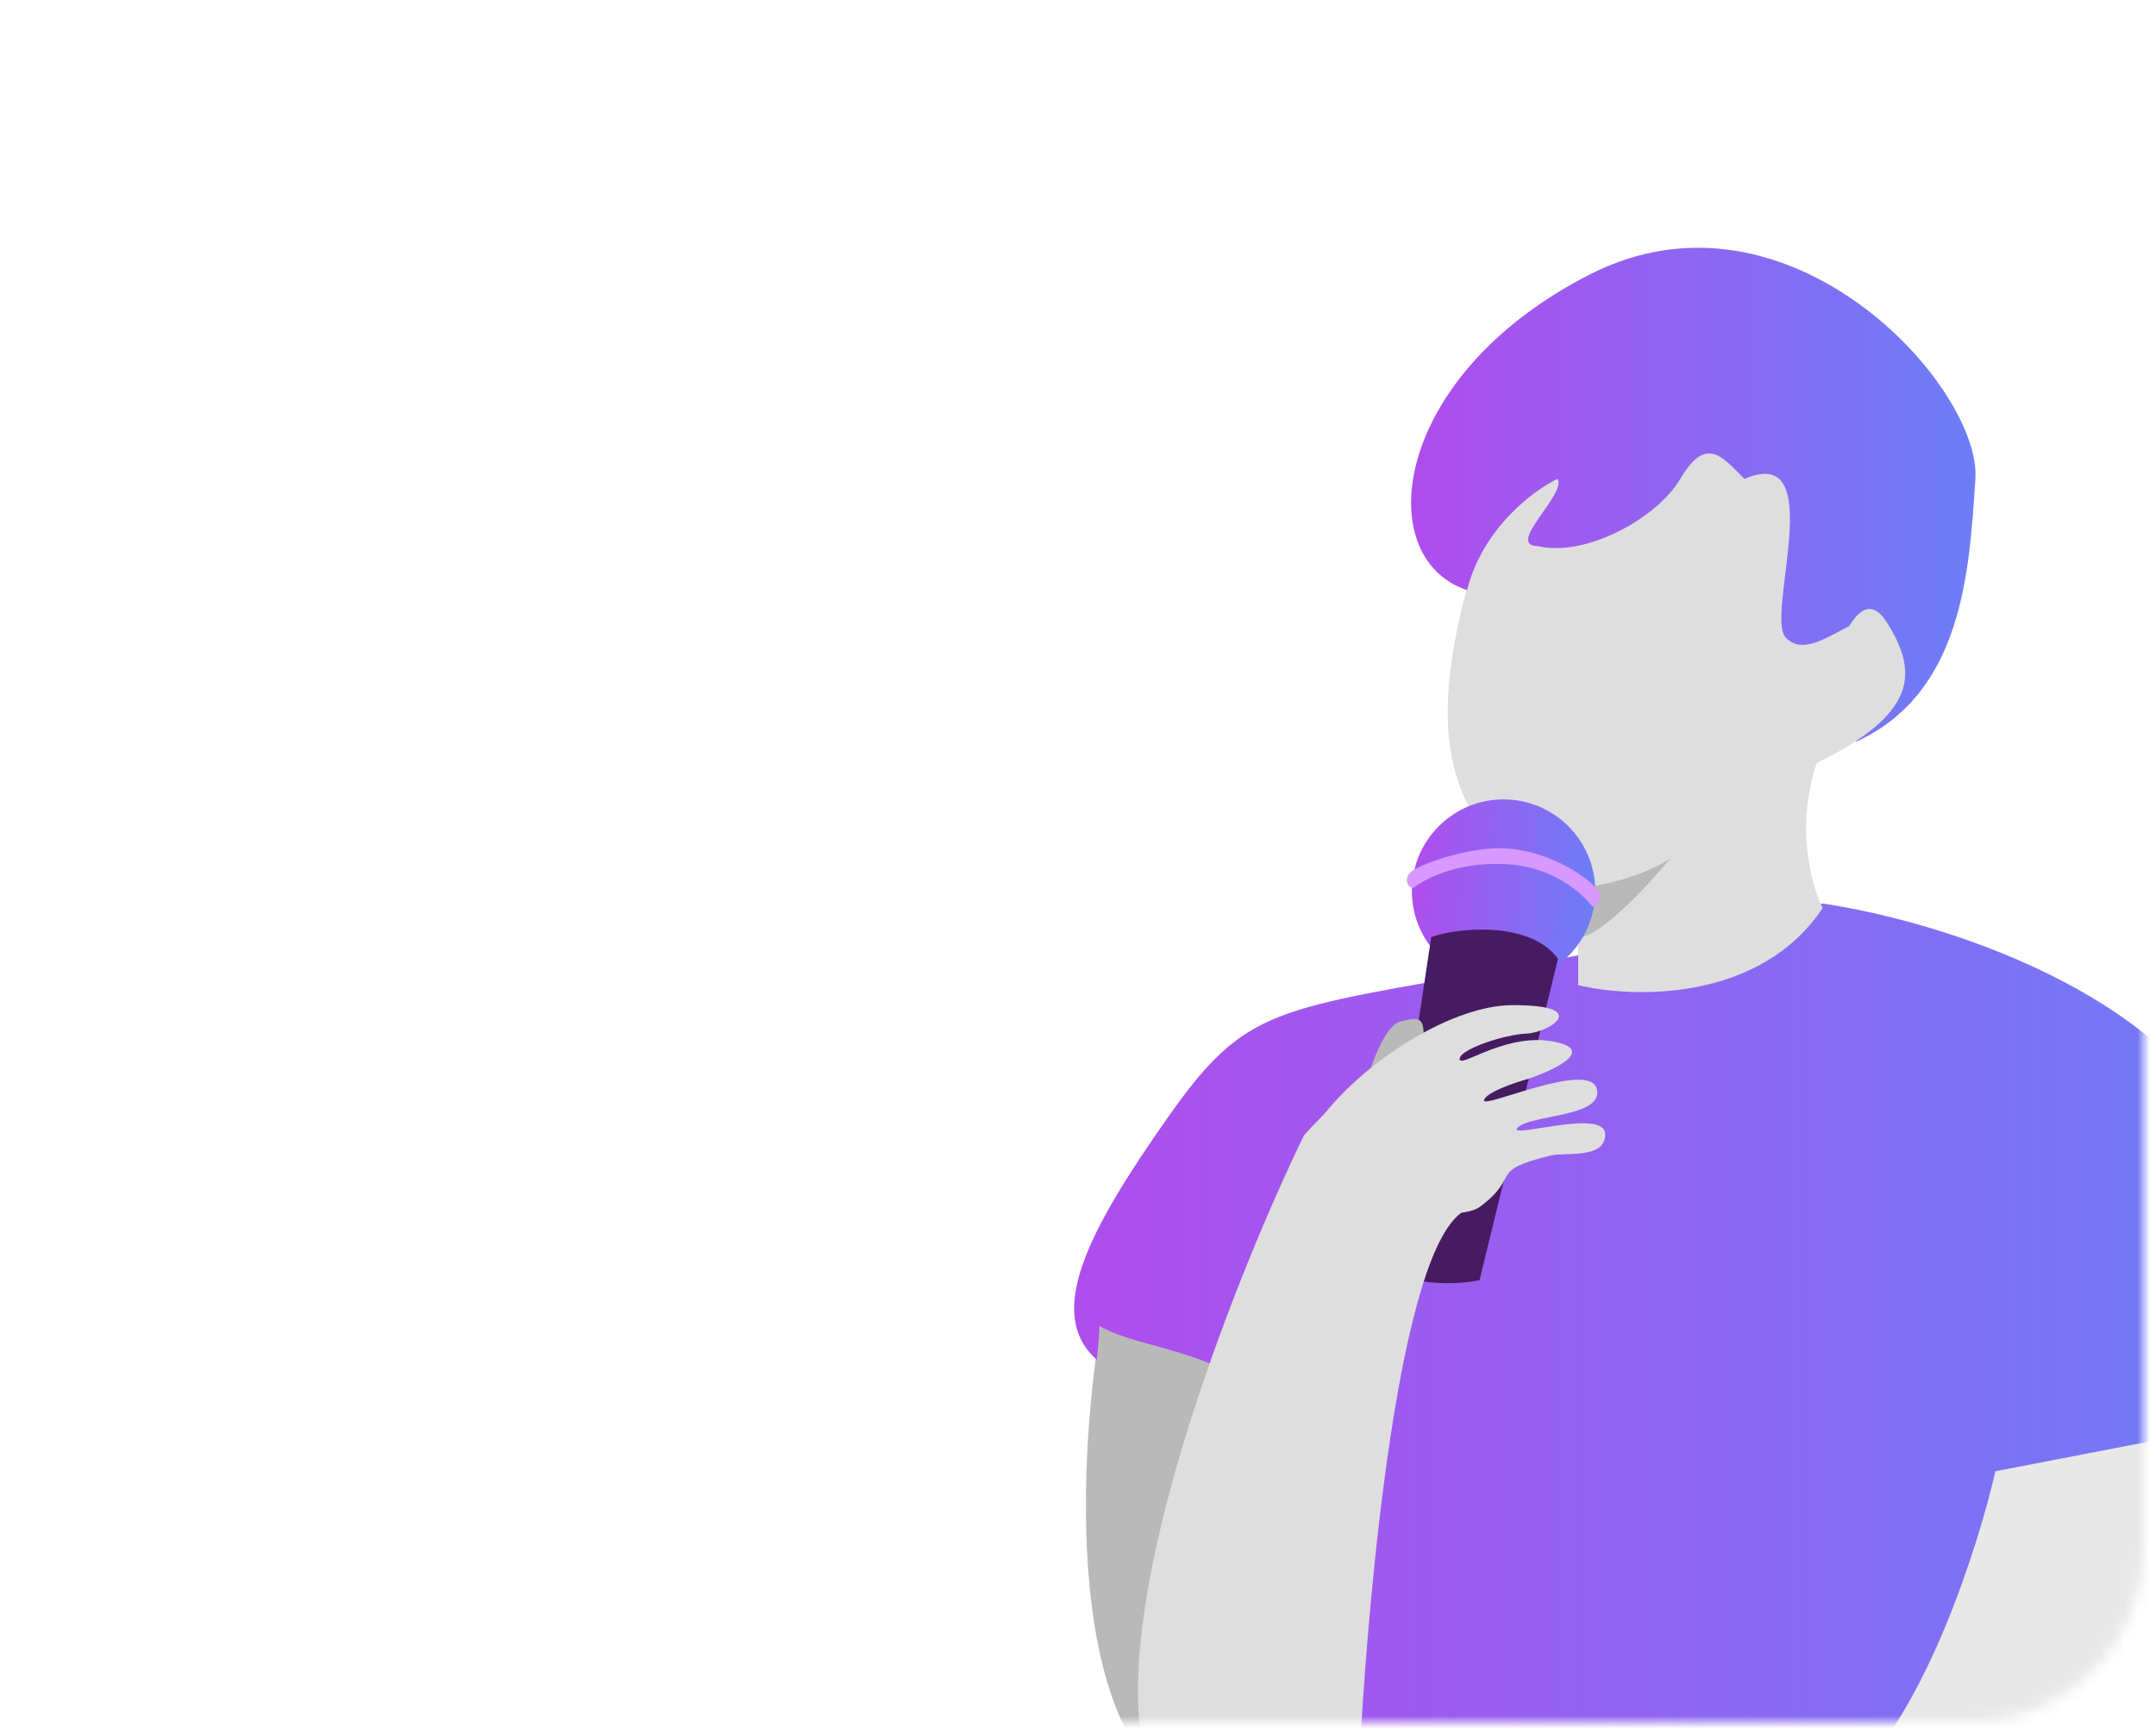 <svg width="174" height="140" viewBox="0 0 174 140" fill="none" xmlns="http://www.w3.org/2000/svg">
<mask id="mask0_4715_10374" style="mask-type:alpha" maskUnits="userSpaceOnUse" x="1" y="1" width="172" height="138">
<rect x="1" y="1" width="172" height="138" rx="14" fill="white"/>
</mask>
<g mask="url(#mask0_4715_10374)">
<path d="M96.478 145.352C85.668 140.703 86.999 117.079 89.016 105.849C99.403 95.094 106.147 104.361 108.22 110.339C108.811 123.947 107.288 150.001 96.478 145.352Z" fill="#B9B9B9"/>
<path d="M147.099 72.93C156.964 74.409 174.622 80.169 180.146 92.007C183.023 98.172 185.473 111.353 184.092 115.102C183.172 117.599 175.945 119.046 168.351 119.815C169.446 126.124 170.155 131.976 170.528 136.558C170.528 150.145 166.253 177.075 164.116 188.841C153.659 192.195 122.272 189.088 107.886 187.115L103.694 117.321V113.956C98.137 108.69 92.219 109.024 88.766 107.051L88.525 109.764C84.331 106.064 87.779 99.406 94.191 90.281C100.604 81.156 102.707 81.561 121.944 78.109C137.333 75.347 145.126 73.505 147.099 72.93Z" fill="url(#paint0_linear_4715_10374)"/>
<path d="M127.367 79.519V71.055L147.097 60.352C144.685 65.928 146.092 71.304 147.097 73.296C142.055 80.863 131.843 80.598 127.367 79.519Z" fill="#DEDEDE"/>
<path d="M148.093 57.148C144.93 69.344 125.898 72.821 124.418 71.699C117.266 66.273 115.089 60.219 118.252 48.023C121.415 35.827 130.158 29.324 140.448 31.993C150.739 34.662 151.257 44.952 148.093 57.148Z" fill="#DEDEDE"/>
<path d="M135.606 38.656C137.692 35.121 138.977 36.847 140.785 38.656C147.691 35.696 142.407 49.754 144.133 51.48C145.515 52.861 147.34 51.48 149.806 50.247V59.865C158.437 55.919 158.931 46.054 159.424 38.656C159.917 31.257 144.38 13.994 128.35 22.132C112.319 30.271 110.575 45.029 118.4 47.636C119.652 42.63 123.788 39.563 125.699 38.656C126.488 39.84 121.422 44.081 124.135 44.081C127.883 44.992 133.691 41.9 135.606 38.656Z" fill="url(#paint1_linear_4715_10374)"/>
<path d="M152.283 50.242C150.31 47.085 148.501 51.557 147.844 54.188L146.117 61.833C154.996 57.641 154.749 54.188 152.283 50.242Z" fill="#DEDEDE"/>
<path fill-rule="evenodd" clip-rule="evenodd" d="M116.997 158.876C115.475 156.935 109.174 155.295 107.942 155.321C106.709 155.348 106.237 156.345 107.538 157.205C108.881 157.718 110.791 159.355 110.818 160.588C108.97 161.828 105.721 163.087 103.6 162.174C100.761 160.952 95.956 160.019 95.83 161.058C95.621 162.79 96.256 164.799 101.309 168.045C106.362 171.291 112.122 173.041 118.496 171.177C118.936 171.049 119.315 170.874 119.638 170.661C132.095 169.354 157.61 158.743 164.055 153.376C169.212 149.081 177.983 125.842 181.724 114.76L161.04 118.758C159.672 124.74 155.437 138.07 149.437 143.527C143.574 148.86 127.163 156.539 117.871 159.787C117.585 159.456 117.293 159.15 116.997 158.876Z" fill="#E8E8E8"/>
<path d="M87.21 107.174C86.747 106.324 87.934 106.693 88.585 106.983L88.368 108.549C88.175 108.445 87.674 108.023 87.21 107.174Z" fill="#AF4DEC"/>
<path d="M134.766 69.32C132.229 70.94 128.776 71.57 127.367 71.683V75.733C129.34 75.463 133.122 71.345 134.766 69.32Z" fill="#B9B9B9"/>
<circle cx="121.345" cy="71.926" r="7.399" transform="rotate(2.188 121.345 71.926)" fill="url(#paint2_linear_4715_10374)"/>
<path d="M125.738 77.389C123.46 74.296 117.62 74.873 115.509 75.638L111.536 101.993C113.582 103.921 117.634 103.695 119.405 103.341L125.738 77.389Z" fill="#471B62"/>
<path d="M121.413 68.476C118.203 68.353 114.309 69.922 113.821 70.407C113.333 70.892 113.553 71.666 114.051 71.685C114.906 71.021 117.387 69.591 121.365 69.743C125.353 69.896 127.73 72.153 128.52 73.19C129.268 72.972 129.257 72.266 129.02 71.94C128.042 70.594 124.654 68.6 121.413 68.476Z" fill="#D798FF"/>
<path d="M92.022 139.798C90.376 126.352 100.151 102.087 105.243 91.636C116.045 79.623 117.224 91.933 118.379 97.63C112.736 100.162 110.395 130.409 109.88 139.114C109.364 147.818 94.078 156.605 92.022 139.798Z" fill="#DEDEDE"/>
<path d="M112.979 82.468C111.946 82.721 110.924 85.253 110.542 86.487C111.928 86.341 114.733 85.629 114.87 83.953C115.041 81.858 114.271 82.152 112.979 82.468Z" fill="#B9B9B9"/>
<path d="M122.05 81.133C116.832 81.148 109.074 86.316 105.897 91.283C106.619 95.949 116.933 99.309 119.504 97.362C122.79 94.872 120.015 94.524 125.18 93.264C126.313 92.987 129.631 93.595 129.541 91.511C129.452 89.427 121.593 91.992 122.475 91.031C123.472 89.945 129.485 90.203 128.864 87.881C128.242 85.559 119.542 89.591 119.769 88.798C119.951 88.164 122.232 87.388 123.349 87.079C125.407 86.382 128.732 84.813 125.571 84.113C121.619 83.239 117.834 86.272 117.801 85.49C117.767 84.709 121.369 83.51 123.193 83.432C125.016 83.354 128.574 81.114 122.05 81.133Z" fill="#DEDEDE"/>
</g>
<defs>
<linearGradient id="paint0_linear_4715_10374" x1="86.688" y1="131.357" x2="184.488" y2="131.357" gradientUnits="userSpaceOnUse">
<stop stop-color="#AF4DEC"/>
<stop offset="1" stop-color="#6D7EF7"/>
</linearGradient>
<linearGradient id="paint1_linear_4715_10374" x1="113.883" y1="39.841" x2="159.435" y2="39.841" gradientUnits="userSpaceOnUse">
<stop stop-color="#AF4DEC"/>
<stop offset="1" stop-color="#6D7EF7"/>
</linearGradient>
<linearGradient id="paint2_linear_4715_10374" x1="113.947" y1="71.892" x2="128.744" y2="71.892" gradientUnits="userSpaceOnUse">
<stop stop-color="#AF4DEC"/>
<stop offset="1" stop-color="#6D7EF7"/>
</linearGradient>
</defs>
</svg>
